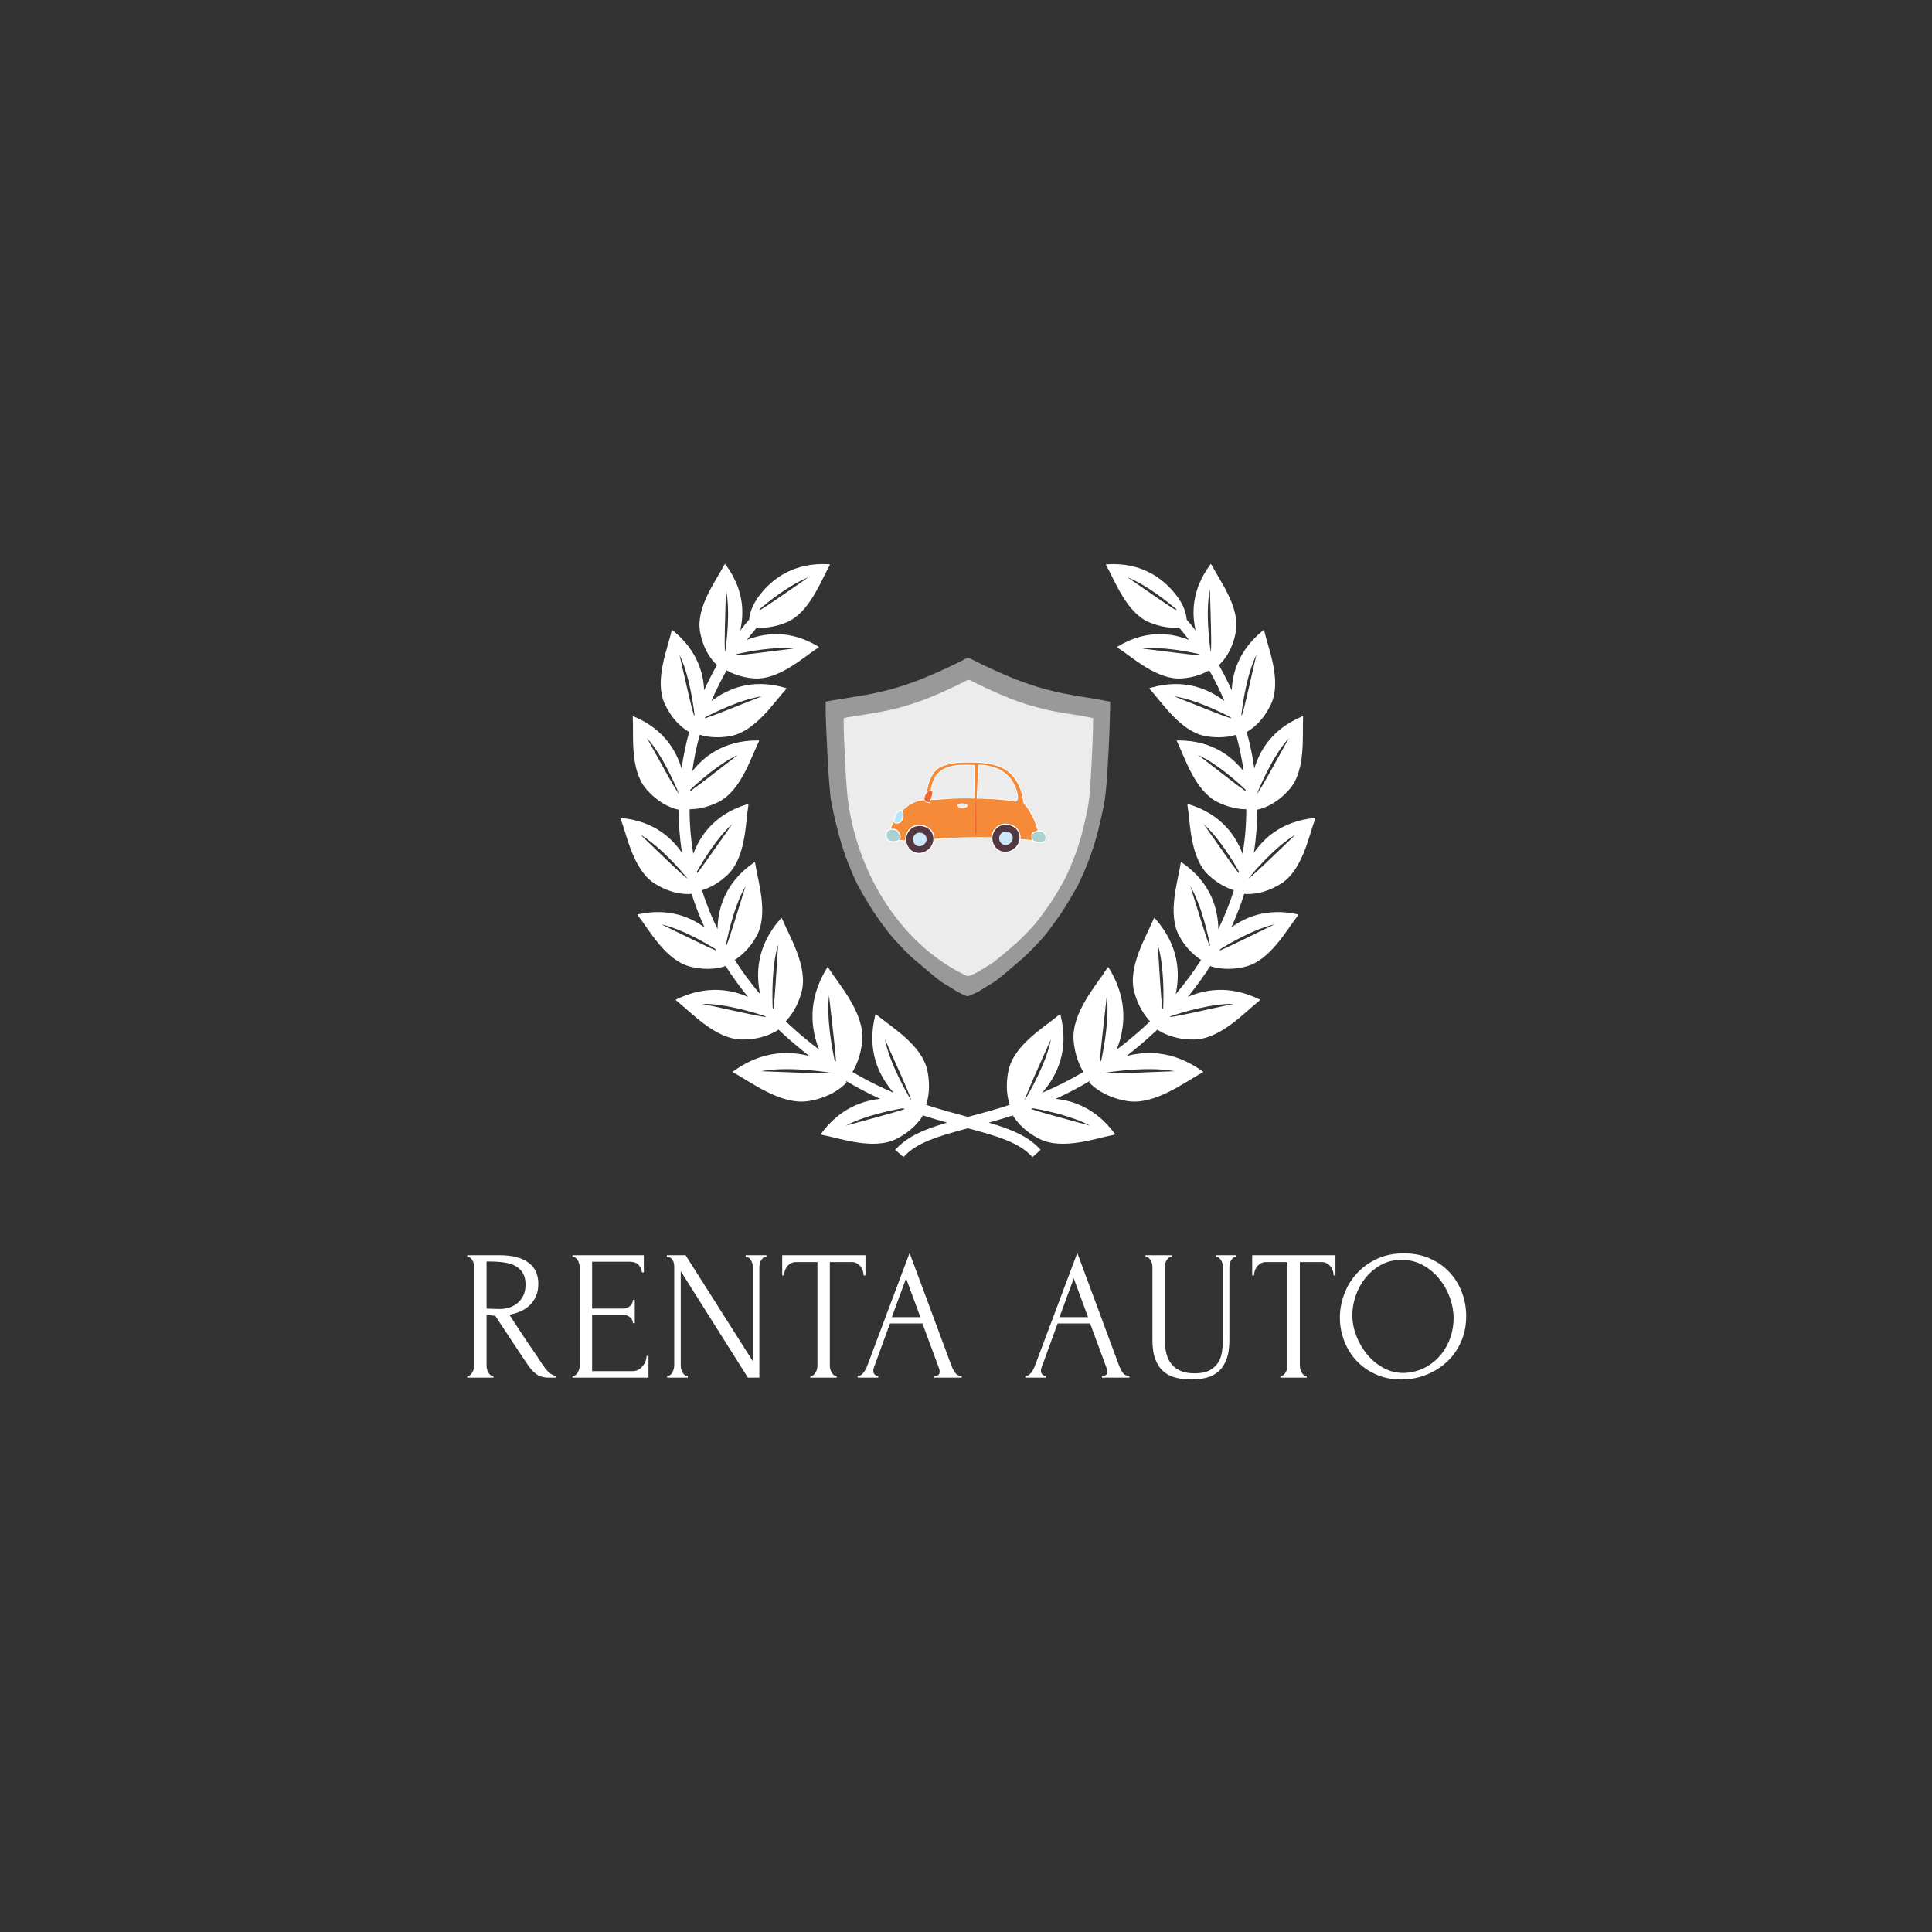 <?xml version="1.0" encoding="UTF-8" standalone="no" ?>
<!DOCTYPE svg PUBLIC "-//W3C//DTD SVG 1.1//EN" "http://www.w3.org/Graphics/SVG/1.1/DTD/svg11.dtd">
<svg xmlns="http://www.w3.org/2000/svg" xmlns:xlink="http://www.w3.org/1999/xlink" version="1.1" width="500" height="500" viewBox="0 0 500 500" xml:space="preserve">
<desc>Created with Fabric.js 3.6.3</desc>
<defs>
</defs>
<rect x="0" y="0" width="100%" height="100%" fill="#333333"></rect>
<g transform="matrix(1.879 0 0 1.879 250.5 222.701)"  >
<path style="stroke: none; stroke-width: 1; stroke-dasharray: none; stroke-linecap: butt; stroke-dashoffset: 0; stroke-linejoin: miter; stroke-miterlimit: 4; fill: rgb(255,255,255); fill-rule: nonzero; opacity: 1;"  transform=" translate(-49.999, -50)" d="M 93.146 53.175 c 2.949 -1.872 3.821 -6.621 4.664 -8.872 l 0.024 -0.169 l -0.17 0.017 c -4.612 0.469 -7.021 2.95 -8.284 4.802 c 0.308 -1.953 0.468 -3.929 0.468 -5.919 c 0 -0.024 -0.001 -0.047 -0.001 -0.071 l 0.02 0.027 c 0 0 2.312 -0.332 4.461 -2.856 c 2.264 -2.66 1.694 -7.454 1.835 -9.854 l -0.027 -0.169 l -0.157 0.067 c -4.351 1.846 -5.896 5.012 -6.531 7.159 c -0.242 -1.709 -0.596 -3.394 -1.051 -5.045 c 0.445 -0.238 2.202 -1.305 3.388 -3.925 c 1.438 -3.183 -0.437 -7.632 -0.966 -9.977 l -0.072 -0.155 l -0.133 0.107 c -3.421 2.776 -4.181 5.979 -4.282 8.215 c -0.536 -1.193 -1.13 -2.36 -1.782 -3.499 l 0.024 0.011 c 0 0 1.777 -1.425 2.328 -4.61 c 0.581 -3.356 -2.275 -7.098 -3.348 -9.182 l -0.106 -0.128 l -0.099 0.134 c -2.648 3.588 -2.477 6.911 -1.983 9.04 c -0.399 -0.513 -0.813 -1.018 -1.24 -1.514 c -0.071 -1.121 -0.642 -2.509 -1.95 -3.98 c -1.437 -1.618 -4.195 -3.92 -9.004 -3.632 l -0.166 0.01 l 0.051 0.159 c 1.163 2.035 2.745 6.469 5.876 7.809 c 1.76 0.753 3.229 0.81 4.141 0.731 c 0.478 0.559 0.938 1.13 1.381 1.712 c -0.042 -0.017 -0.081 -0.033 -0.122 -0.049 c -2.021 -0.772 -5.531 -1.543 -9.664 0.929 l -0.144 0.085 l 0.117 0.118 c 1.971 1.269 5.419 4.474 8.815 4.22 c 1.728 -0.129 2.98 -0.656 3.776 -1.119 c 0.786 1.371 1.484 2.787 2.095 4.239 c -0.113 -0.087 -0.231 -0.175 -0.353 -0.261 c -1.809 -1.286 -5.096 -2.953 -9.835 -1.561 l -0.164 0.048 l 0.087 0.147 c 1.63 1.767 4.231 5.834 7.668 6.454 c 1.856 0.335 3.302 0.088 4.204 -0.188 c 0.455 1.647 0.804 3.329 1.038 5.036 c -0.009 -0.011 -0.016 -0.021 -0.024 -0.032 c -1.382 -1.736 -4.079 -4.248 -9.02 -4.222 l -0.17 0.001 l 0.042 0.166 c 1.077 2.149 2.451 6.778 5.582 8.325 c 1.611 0.797 3.008 0.981 3.953 0.984 c 0 0.032 0.001 0.064 0.001 0.096 c 0 2.039 -0.171 4.064 -0.508 6.063 c -0.019 -0.049 -0.035 -0.098 -0.055 -0.148 c -0.807 -2.068 -2.642 -5.264 -7.368 -6.698 l -0.163 -0.05 l -0.009 0.17 c 0.395 2.372 0.339 7.2 2.873 9.604 c 1.321 1.253 2.618 1.841 3.521 2.118 c -0.572 1.825 -1.288 3.616 -2.138 5.365 c -0.003 -0.17 -0.009 -0.344 -0.021 -0.523 c -0.136 -2.215 -0.903 -5.818 -4.965 -8.631 l -0.142 -0.097 l -0.06 0.16 c -0.35 2.379 -1.88 6.958 -0.203 10.021 c 0.998 1.822 2.232 2.814 3.016 3.301 c -1.044 1.63 -2.214 3.212 -3.504 4.734 c 0.032 -0.146 0.062 -0.294 0.089 -0.446 c 0.407 -2.275 0.518 -6.111 -2.901 -9.956 l -0.118 -0.133 l -0.101 0.146 c -0.938 2.32 -3.614 6.578 -2.67 10.091 c 0.546 2.031 1.509 3.32 2.18 4.021 c -0.188 0.178 -0.374 0.356 -0.564 0.532 c -1.361 1.253 -2.711 2.37 -4.043 3.374 c 0.043 -0.107 0.087 -0.214 0.127 -0.326 c 0.845 -2.292 1.667 -6.265 -1.181 -10.897 l -0.099 -0.161 l -0.133 0.135 c -1.405 2.242 -4.976 6.18 -4.642 10.01 c 0.173 1.992 0.81 3.421 1.351 4.31 c -1.962 1.158 -3.866 2.094 -5.695 2.87 c 0.175 -0.195 0.351 -0.402 0.524 -0.626 c 1.399 -1.802 3.255 -5.104 2.031 -10.033 l -0.042 -0.17 l -0.155 0.082 c -1.886 1.598 -6.177 4.091 -6.964 7.595 c -0.509 2.264 -0.136 3.958 0.154 4.812 c -2.058 0.672 -3.977 1.184 -5.719 1.649 c -0.014 0.003 -0.028 0.007 -0.042 0.01 c -0.014 -0.003 -0.028 -0.007 -0.042 -0.01 c -1.743 -0.466 -3.662 -0.978 -5.719 -1.649 c 0.29 -0.854 0.662 -2.549 0.154 -4.812 c -0.787 -3.504 -5.079 -5.997 -6.964 -7.595 l -0.156 -0.082 l -0.042 0.17 c -1.224 4.929 0.631 8.231 2.032 10.033 c 0.173 0.224 0.349 0.431 0.524 0.626 c -1.83 -0.776 -3.734 -1.712 -5.696 -2.87 c 0.541 -0.889 1.177 -2.317 1.35 -4.31 c 0.334 -3.83 -3.236 -7.768 -4.642 -10.01 l -0.131 -0.135 l -0.098 0.161 c -2.848 4.633 -2.026 8.605 -1.183 10.897 c 0.042 0.112 0.085 0.219 0.128 0.325 c -1.332 -1.003 -2.681 -2.12 -4.042 -3.373 c -0.191 -0.176 -0.378 -0.354 -0.566 -0.532 c 0.671 -0.7 1.635 -1.989 2.18 -4.021 c 0.944 -3.513 -1.731 -7.771 -2.67 -10.091 l -0.101 -0.146 L 24.2 58.021 c -3.419 3.845 -3.31 7.681 -2.902 9.956 c 0.027 0.152 0.058 0.301 0.089 0.446 c -1.29 -1.522 -2.459 -3.104 -3.503 -4.734 c 0.783 -0.486 2.017 -1.479 3.015 -3.301 c 1.678 -3.063 0.148 -7.643 -0.203 -10.021 l -0.06 -0.16 l -0.14 0.097 c -4.062 2.812 -4.83 6.416 -4.966 8.631 c -0.011 0.18 -0.017 0.354 -0.02 0.523 c -0.85 -1.749 -1.566 -3.54 -2.139 -5.365 c 0.903 -0.277 2.2 -0.865 3.521 -2.118 c 2.535 -2.404 2.479 -7.232 2.873 -9.604 l -0.008 -0.17 l -0.164 0.05 c -4.728 1.435 -6.561 4.63 -7.368 6.698 c -0.02 0.05 -0.036 0.099 -0.055 0.148 c -0.336 -2 -0.508 -4.025 -0.508 -6.064 c 0 -0.032 0.001 -0.064 0.001 -0.096 c 0.944 -0.003 2.341 -0.187 3.953 -0.984 c 3.131 -1.547 4.504 -6.176 5.583 -8.325 l 0.042 -0.166 l -0.171 -0.001 c -4.94 -0.026 -7.636 2.486 -9.019 4.222 c -0.008 0.011 -0.016 0.022 -0.024 0.033 c 0.234 -1.707 0.582 -3.389 1.037 -5.037 c 0.903 0.276 2.348 0.523 4.205 0.188 c 3.438 -0.62 6.039 -4.688 7.669 -6.454 l 0.086 -0.147 l -0.164 -0.048 c -4.74 -1.393 -8.026 0.274 -9.835 1.561 c -0.122 0.086 -0.239 0.174 -0.353 0.261 c 0.61 -1.452 1.309 -2.868 2.095 -4.239 c 0.796 0.462 2.049 0.99 3.776 1.119 c 3.396 0.254 6.845 -2.951 8.815 -4.22 l 0.118 -0.118 l -0.143 -0.085 c -4.134 -2.473 -7.644 -1.702 -9.664 -0.929 c -0.042 0.016 -0.081 0.033 -0.123 0.049 c 0.443 -0.582 0.902 -1.153 1.38 -1.712 c 0.912 0.079 2.382 0.022 4.141 -0.731 c 3.131 -1.34 4.713 -5.774 5.876 -7.809 l 0.051 -0.159 l -0.167 -0.01 c -4.808 -0.288 -7.567 2.014 -9.004 3.632 c -1.308 1.471 -1.877 2.859 -1.949 3.98 c -0.427 0.496 -0.841 1.001 -1.241 1.514 c 0.495 -2.129 0.666 -5.452 -1.982 -9.04 l -0.099 -0.134 l -0.106 0.128 c -1.073 2.084 -3.929 5.826 -3.348 9.182 c 0.552 3.185 2.328 4.61 2.328 4.61 l 0.025 -0.011 c -0.653 1.138 -1.247 2.306 -1.782 3.499 c -0.101 -2.235 -0.861 -5.439 -4.282 -8.215 l -0.132 -0.107 L 9.182 18.39 c -0.53 2.345 -2.404 6.794 -0.965 9.977 c 1.186 2.62 2.942 3.688 3.388 3.925 c -0.456 1.651 -0.809 3.336 -1.051 5.045 c -0.636 -2.146 -2.182 -5.313 -6.533 -7.159 l -0.157 -0.067 L 3.837 30.28 c 0.14 2.4 -0.43 7.194 1.834 9.854 c 2.149 2.525 4.46 2.856 4.46 2.856 l 0.021 -0.027 c 0 0.024 -0.001 0.047 -0.001 0.071 c 0 1.99 0.16 3.965 0.467 5.918 c -1.262 -1.852 -3.672 -4.332 -8.284 -4.801 l -0.17 -0.017 l 0.024 0.169 c 0.843 2.251 1.715 7 4.664 8.872 c 2.686 1.705 4.912 1.438 5.088 1.413 c 0.495 1.571 1.092 3.118 1.785 4.636 c -1.802 -1.326 -4.772 -2.747 -9.082 -1.83 l -0.167 0.035 l 0.075 0.154 c 1.491 1.885 3.774 6.139 7.154 7.019 c 2.412 0.628 4.188 0.188 4.921 -0.068 c 0.935 1.458 1.964 2.878 3.089 4.253 c -2.141 -0.933 -5.566 -1.733 -9.813 0.307 l -0.161 0.078 l 0.114 0.137 c 1.973 1.541 5.33 5.284 8.967 5.344 c 2.779 0.045 4.516 -0.969 5.089 -1.365 c 0.179 0.168 0.355 0.337 0.537 0.505 c 1.251 1.151 2.491 2.191 3.718 3.137 c -2.385 -0.622 -6.229 -0.959 -10.432 2.064 l -0.152 0.109 l 0.144 0.121 c 2.337 1.239 6.522 4.516 10.318 3.907 c 3.604 -0.581 5.237 -2.564 5.237 -2.564 l -0.046 -0.112 c -0.014 -0.035 -0.031 -0.068 -0.046 -0.104 c 1.618 0.964 3.197 1.777 4.729 2.477 c -2.281 0.229 -5.458 1.187 -8.103 4.743 l -0.104 0.142 l 0.162 0.067 c 2.432 0.441 7.083 2.173 10.29 0.556 c 2.121 -1.07 3.194 -2.475 3.652 -3.229 c 1.15 0.374 2.259 0.7 3.317 0.996 c -3.044 0.89 -5.489 1.872 -7.147 3.748 l 1.132 1.001 c 1.79 -2.025 4.92 -2.915 8.881 -3.974 c 3.961 1.059 7.091 1.948 8.881 3.974 l 1.133 -1.001 c -1.658 -1.876 -4.104 -2.858 -7.147 -3.748 c 1.059 -0.296 2.168 -0.622 3.318 -0.996 c 0.456 0.754 1.531 2.158 3.651 3.229 c 3.206 1.617 7.858 -0.114 10.289 -0.556 l 0.162 -0.067 l -0.104 -0.142 c -2.646 -3.557 -5.822 -4.515 -8.104 -4.743 c 1.531 -0.699 3.111 -1.513 4.728 -2.476 c -0.015 0.034 -0.032 0.067 -0.046 0.103 l -0.045 0.112 c 0 0 1.633 1.983 5.236 2.564 c 3.796 0.608 7.981 -2.668 10.318 -3.907 l 0.145 -0.121 l -0.153 -0.109 c -4.201 -3.023 -8.046 -2.687 -10.431 -2.064 c 1.226 -0.945 2.467 -1.985 3.718 -3.137 c 0.181 -0.168 0.357 -0.337 0.536 -0.505 c 0.573 0.396 2.311 1.41 5.089 1.365 c 3.637 -0.06 6.994 -3.803 8.967 -5.344 l 0.114 -0.137 l -0.16 -0.078 c -4.248 -2.041 -7.673 -1.239 -9.814 -0.307 c 1.126 -1.375 2.155 -2.795 3.09 -4.253 c 0.734 0.257 2.509 0.696 4.921 0.068 c 3.381 -0.88 5.663 -5.134 7.155 -7.019 l 0.074 -0.154 l -0.167 -0.035 c -4.31 -0.917 -7.279 0.504 -9.081 1.83 c 0.692 -1.518 1.289 -3.064 1.784 -4.636 C 88.235 54.612 90.462 54.879 93.146 53.175 z M 23.856 61.577 c -0.297 4.328 -0.406 7.138 -0.648 8.873 c -0.033 -0.034 -0.067 -0.069 -0.099 -0.104 C 23.042 68.83 22.953 64.545 23.856 61.577 z M 19.368 53.545 c -1.281 4.041 -2.024 6.661 -2.649 8.216 c -0.019 -0.033 -0.039 -0.066 -0.057 -0.099 C 16.918 60.335 17.812 56.176 19.368 53.545 z M 17.529 44.991 c -2.291 3.223 -3.758 5.411 -4.814 6.737 c -0.016 -0.065 -0.032 -0.131 -0.047 -0.195 C 13.486 50.084 15.44 46.846 17.529 44.991 z M 18.289 35.47 c -3.104 2.374 -5.139 4.019 -6.539 4.979 c 0.005 -0.071 0.008 -0.143 0.013 -0.213 C 13 39.071 15.781 36.608 18.289 35.47 z M 21.631 27.377 c -3.798 1.483 -6.259 2.527 -7.868 3.042 c 0.018 -0.052 0.037 -0.102 0.054 -0.153 C 15.194 29.547 18.762 27.798 21.631 27.377 z M 26.003 20.802 c -3.785 0.453 -6.311 0.825 -7.961 0.936 c 0.038 -0.057 0.075 -0.114 0.113 -0.171 C 19.766 21.204 23.33 20.513 26.003 20.802 z M 28.013 11.004 c -3.152 2.148 -5.222 3.644 -6.636 4.503 l -0.104 -0.098 C 22.463 14.396 25.419 12.014 28.013 11.004 z M 16.67 12.628 c 0.653 3.148 0.034 7.696 -0.1 8.597 c -0.01 0.016 -0.021 0.032 -0.032 0.049 C 16.423 19.666 16.573 16.963 16.67 12.628 z M 10.265 21.659 c 1.334 2.71 1.912 6.86 2.075 8.252 c -0.019 0.053 -0.035 0.106 -0.053 0.16 C 11.78 28.475 11.238 25.801 10.265 21.659 z M 5.782 33.122 c 2.3 2.527 4.178 7.093 4.431 7.723 c -0.001 0.009 -0.001 0.02 -0.002 0.029 C 9.268 39.524 7.984 37.046 5.782 33.122 z M 4.888 46.442 c 2.808 1.656 5.797 5.196 6.438 5.976 c 0.006 0.023 0.012 0.047 0.018 0.07 C 10.043 51.462 8.097 49.49 4.888 46.442 z M 7.776 58.794 c 2.749 0.62 6.058 2.54 7.453 3.401 c 0.04 0.071 0.078 0.142 0.117 0.213 C 13.781 61.769 11.417 60.547 7.776 58.794 z M 13.418 69.741 c 3.105 -0.052 7.207 1.215 8.642 1.695 c 0.042 0.044 0.085 0.087 0.127 0.13 C 20.456 71.329 17.709 70.656 13.418 69.741 z M 21.513 79.018 c 3.97 -0.774 9.885 0.26 9.885 0.26 C 29.598 79.402 26.518 79.19 21.513 79.018 z M 38.562 74.599 c 1.829 4.152 3.06 6.718 3.603 8.334 c -0.017 -0.007 -0.034 -0.013 -0.052 -0.02 C 41.593 82.042 39.19 77.902 38.562 74.599 z M 30.87 68.593 c 0.467 4.354 0.858 7.236 0.953 9.099 c -0.058 -0.039 -0.116 -0.076 -0.174 -0.115 C 31.269 75.811 30.499 71.672 30.87 68.593 z M 33.185 86.523 c 2.435 -1.331 6.076 -2.091 7.84 -2.4 c 0.092 0.036 0.187 0.072 0.279 0.106 C 39.65 84.786 37.044 85.441 33.185 86.523 z M 78.487 79.018 c -5.006 0.173 -8.086 0.385 -9.886 0.26 C 68.602 79.277 74.517 78.243 78.487 79.018 z M 69.13 68.593 c 0.371 3.079 -0.398 7.218 -0.778 8.983 c -0.059 0.039 -0.117 0.076 -0.174 0.115 C 68.272 75.829 68.663 72.946 69.13 68.593 z M 61.438 74.599 c -0.628 3.304 -3.03 7.443 -3.551 8.314 c -0.018 0.007 -0.035 0.013 -0.052 0.02 C 58.378 81.316 59.608 78.751 61.438 74.599 z M 66.814 86.523 c -3.858 -1.082 -6.465 -1.737 -8.118 -2.294 c 0.092 -0.034 0.187 -0.07 0.278 -0.106 C 60.738 84.433 64.38 85.192 66.814 86.523 z M 95.112 46.442 c -3.209 3.048 -5.155 5.02 -6.455 6.046 c 0.005 -0.023 0.011 -0.047 0.018 -0.07 C 89.314 51.64 92.304 48.098 95.112 46.442 z M 94.218 33.122 c -2.202 3.925 -3.485 6.403 -4.429 7.752 c 0 -0.01 -0.001 -0.02 -0.001 -0.029 C 90.04 40.215 91.919 35.649 94.218 33.122 z M 89.736 21.659 c -0.975 4.142 -1.517 6.816 -2.022 8.412 c -0.019 -0.053 -0.035 -0.107 -0.054 -0.16 C 87.823 28.517 88.4 24.369 89.736 21.659 z M 83.33 12.628 c 0.098 4.335 0.247 7.038 0.132 8.646 c -0.011 -0.017 -0.021 -0.033 -0.032 -0.049 C 83.295 20.322 82.678 15.776 83.33 12.628 z M 71.986 11.004 c 2.594 1.01 5.55 3.393 6.74 4.405 l -0.104 0.099 C 77.209 14.647 75.139 13.152 71.986 11.004 z M 73.997 20.802 c 2.674 -0.289 6.236 0.402 7.849 0.765 c 0.038 0.057 0.074 0.115 0.112 0.171 C 80.308 21.627 77.782 21.255 73.997 20.802 z M 78.368 27.377 c 2.87 0.421 6.437 2.169 7.813 2.889 c 0.019 0.051 0.037 0.101 0.055 0.153 C 84.628 29.904 82.167 28.861 78.368 27.377 z M 81.712 35.47 c 2.507 1.138 5.288 3.601 6.524 4.765 c 0.006 0.071 0.009 0.143 0.013 0.214 C 86.851 39.489 84.815 37.843 81.712 35.47 z M 82.472 44.991 c 2.088 1.854 4.042 5.093 4.859 6.541 c -0.016 0.065 -0.031 0.131 -0.046 0.196 C 86.229 50.402 84.762 48.214 82.472 44.991 z M 80.633 53.545 c 1.555 2.631 2.449 6.789 2.706 8.117 c -0.019 0.032 -0.038 0.064 -0.058 0.099 C 82.656 60.205 81.913 57.586 80.633 53.545 z M 76.891 70.348 c -0.032 0.034 -0.066 0.068 -0.1 0.103 c -0.24 -1.735 -0.351 -4.544 -0.647 -8.873 C 77.047 64.545 76.957 68.83 76.891 70.348 z M 86.582 69.741 c -4.292 0.915 -7.037 1.588 -8.769 1.825 c 0.042 -0.043 0.085 -0.087 0.127 -0.13 C 79.377 70.956 83.477 69.689 86.582 69.741 z M 92.224 58.794 c -3.641 1.753 -6.005 2.975 -7.569 3.614 c 0.039 -0.071 0.077 -0.142 0.117 -0.213 C 86.166 61.334 89.475 59.414 92.224 58.794 z" stroke-linecap="round" />
</g>
<g transform="matrix(0.079 0 0 0.079 250.5 214.073)"  >
<g style=""   >
		<g transform="matrix(1 0 0 1 0 -2.2737368e-13)"  >
<path style="stroke: none; stroke-width: 1; stroke-dasharray: none; stroke-linecap: butt; stroke-dashoffset: 0; stroke-linejoin: miter; stroke-miterlimit: 4; fill: rgb(255,255,255); fill-rule: nonzero; opacity: 0.5;"  transform=" translate(-466.15, -554)" d="M 466.3 0 h 4.1 L 488 8.8 c 11.7 5.9 19.4 9.7 23.2 11.6 c 3.8 1.8 16.6 7.8 38.4 17.8 c 21.8 10 33.1 15.1 33.9 15.2 c 0.7 0.1 6.5 2.5 17.4 7.2 S 620.1 68.7 626 71 c 5.9 2.2 14.3 5.3 25.4 9.1 c 11.1 3.9 18.1 6.3 21 7.3 s 6.6 2.2 11 3.7 c 4.4 1.4 10 3.1 16.9 5.2 c 6.9 2 15.7 4.5 26.3 7.3 c 10.7 2.8 21 5.4 31 7.6 s 16.5 3.7 19.4 4.3 c 2.9 0.6 12.2 2.3 27.9 5.2 c 15.7 2.8 25.5 4.6 29.5 5.2 s 13.7 2.1 29.2 4.6 c 15.5 2.4 23.3 3.7 23.5 3.7 s 7.7 1.4 22.6 4.3 c 14.8 2.8 22.3 4.3 22.4 4.4 l 0.2 0.2 l -0.9 45.4 c -0.6 30.2 -2.2 69.3 -4.7 117.2 s -4.5 81.4 -6 100.5 s -3.1 35.4 -5 49 s -4.1 26.5 -6.6 38.7 s -5.2 24.5 -8.2 36.8 c -2.9 12.4 -5.5 23.2 -7.8 32.6 c -2.3 9.3 -5 19.4 -8.2 30.1 c -3.1 10.8 -5 17.3 -5.6 19.5 s -1.6 5.1 -2.8 8.5 c -1.3 3.5 -2.7 7.7 -4.4 12.8 c -1.7 5.1 -4.3 12.4 -7.8 21.9 c -3.6 9.5 -6.5 17.2 -8.8 22.8 c -2.3 5.7 -5.1 12.5 -8.5 20.4 c -3.3 7.9 -7.6 17.5 -12.9 28.6 c -5.2 11.2 -8.4 17.7 -9.4 19.5 s -4.9 8.5 -11.4 19.9 c -6.6 11.5 -10.6 18.3 -11.9 20.4 c -1.4 2.1 -4.6 7.5 -9.7 16.1 c -5.1 8.6 -8.5 14.1 -10 16.4 c -1.6 2.3 -4 6 -7.2 11 s -5.9 8.8 -7.8 11.6 c -2 2.7 -4.3 6 -6.9 9.7 c -2.6 3.8 -5.1 7.2 -7.5 10.4 s -4.3 5.8 -5.6 7.9 c -1.4 2.1 -3.3 4.9 -6 8.2 c -2.6 3.3 -5.1 6.7 -7.5 10 s -5 6.8 -7.8 10.4 c -2.8 3.6 -5.2 6.6 -7.2 9.1 s -6.2 7.4 -12.7 14.5 s -14.1 15.2 -22.9 24.4 c -8.8 9.1 -16.5 17 -23.2 23.4 c -6.7 6.5 -11.1 10.6 -13.3 12.3 s -7.3 6.1 -15.4 13.1 c -8 7 -13 11.3 -14.7 12.8 c -1.8 1.5 -6.2 5.3 -13.2 11.3 s -11.6 9.8 -13.8 11.6 c -2.2 1.7 -4.7 3.8 -7.5 6.1 c -2.8 2.3 -6.7 5.5 -11.8 9.6 c -5 4.1 -8.8 7.1 -11.4 9 s -5.1 3.7 -7.5 5.2 s -6.8 4.2 -13.2 7.9 c -6.4 3.8 -10.6 6.3 -12.5 7.6 c -2 1.3 -4.2 2.7 -6.7 4.1 s -5.1 3 -7.8 4.9 c -2.7 1.8 -4.7 3.1 -6 4 c -1.3 0.8 -4 2.2 -8.2 4.3 c -4.2 2 -9.2 4.4 -15.1 7 c -5.9 2.6 -9.9 4.4 -12.2 5.2 l -3.4 1.2 l -3.8 -0.9 c -2.5 -0.6 -5.2 -1.6 -8.2 -3 s -7.8 -3.9 -14.7 -7.3 c -6.9 -3.5 -10.9 -5.6 -11.9 -6.4 s -3.7 -2.6 -8 -5.3 c -4.3 -2.7 -7.5 -4.8 -9.7 -6.1 c -2.2 -1.3 -6.5 -3.9 -12.9 -7.6 c -6.4 -3.8 -10.8 -6.4 -13.2 -7.9 s -4.9 -3.2 -7.5 -5.2 c -2.6 -1.9 -5.6 -4.2 -8.9 -6.9 c -3.3 -2.6 -7.8 -6.2 -13.3 -10.8 c -5.5 -4.6 -10.3 -8.5 -14.4 -11.9 c -4.1 -3.3 -10 -8.4 -17.9 -15.2 c -7.8 -6.8 -12.9 -11.1 -15.1 -12.8 s -7 -5.8 -14.4 -12.2 c -7.4 -6.4 -11.6 -10 -12.4 -10.8 s -4.5 -4.4 -11.1 -10.8 c -6.6 -6.4 -11.2 -11 -13.8 -13.7 c -2.6 -2.7 -8.4 -8.8 -17.2 -18.3 c -8.9 -9.4 -14.2 -15.2 -16 -17.4 c -1.8 -2.1 -4.4 -5.3 -7.8 -9.4 c -3.4 -4.2 -6.2 -7.5 -8.2 -10 s -4 -5.2 -6 -7.9 s -4.1 -5.6 -6.3 -8.5 c -2.2 -2.9 -4.2 -5.6 -6 -7.9 c -1.8 -2.3 -3.3 -4.4 -4.5 -6.2 c -1.3 -1.8 -3 -4.2 -5.2 -7.2 c -2.2 -2.9 -4.1 -5.6 -5.6 -7.9 c -1.6 -2.3 -3.7 -5.4 -6.3 -9.1 c -2.6 -3.8 -4.6 -6.7 -6 -8.8 s -3.6 -5.5 -6.6 -10 c -3 -4.6 -5 -7.7 -6 -9.4 c -0.9 -1.7 -3.6 -6.1 -7.8 -13.1 c -4.3 -7 -7.1 -11.6 -8.5 -13.7 c -1.4 -2.1 -4.8 -8 -10.2 -17.5 c -5.4 -9.5 -9.5 -16.7 -12.2 -21.6 c -2.7 -4.9 -5.1 -9.4 -7.2 -13.7 s -5 -10.7 -8.8 -19.2 s -5.6 -12.9 -5.6 -13.1 c 0 -0.2 -1.9 -4.9 -5.6 -14 c -3.8 -9.1 -6.7 -16.3 -8.8 -21.6 s -5 -13.3 -8.8 -24.1 s -7.5 -22.2 -11.3 -34.4 s -7.9 -27 -12.5 -44.5 s -7.8 -30.4 -9.7 -39 c -1.9 -8.5 -4.5 -20.9 -7.8 -37.1 s -5.3 -26.9 -6 -32 c -0.6 -5.1 -2 -20.6 -4.1 -46.6 s -3.4 -45.6 -4.1 -58.8 c -0.6 -13.2 -1.4 -27.2 -2.2 -42 s -2 -39.1 -3.4 -72.8 C 0.7 202.7 0 178.9 0 164.8 v -21 l 2 -1.1 c 1.4 -0.7 5.1 -1.6 11.1 -2.6 c 6.1 -1 14.4 -2.3 25.1 -4 c 10.7 -1.6 26.9 -4.3 48.6 -7.9 c 21.7 -3.7 37.3 -6.3 46.7 -7.9 c 9.4 -1.6 21.8 -4.2 37.3 -7.6 c 15.5 -3.5 28.9 -6.7 40.1 -9.7 c 11.3 -3 21 -5.9 29.2 -8.5 s 14.5 -4.7 19.1 -6.1 c 4.6 -1.4 9 -2.8 13.2 -4.3 c 4.2 -1.4 12.5 -4.5 25.1 -9.1 c 12.5 -4.7 24.3 -9.4 35.3 -14.2 s 16.8 -7.2 17.6 -7.3 c 0.7 -0.1 6 -2.4 15.8 -6.9 s 18.7 -8.5 26.7 -12.2 c 7.9 -3.7 15.8 -7.3 23.5 -11 s 17.4 -8.4 28.9 -14.3 L 462.2 0 H 466.3 L 466.3 0 L 466.3 0 z" stroke-linecap="round" />
</g>
		<g transform="matrix(1 0 0 1 1.6 2.95)"  >
<path style="stroke: none; stroke-width: 1; stroke-dasharray: none; stroke-linecap: butt; stroke-dashoffset: 0; stroke-linejoin: miter; stroke-miterlimit: 4; fill: rgb(255,255,255); fill-rule: nonzero; opacity: 0.81;"  transform=" translate(-467.75, -556.95)" d="M 468 71.8 h 3.6 l 15.4 7.7 c 10.3 5.2 17 8.5 20.3 10.1 s 14.5 6.8 33.7 15.6 c 19.1 8.8 29 13.3 29.7 13.3 c 0.6 0.1 5.7 2.2 15.3 6.3 c 9.5 4.1 16.9 7.1 22 9.1 s 12.5 4.6 22.3 8 c 9.7 3.4 15.8 5.5 18.4 6.4 c 2.6 0.9 5.8 2 9.6 3.2 s 8.8 2.8 14.8 4.5 c 6 1.8 13.7 3.9 23.1 6.4 c 9.3 2.5 18.4 4.7 27.2 6.7 s 14.5 3.2 17 3.7 c 2.6 0.5 10.7 2 24.5 4.5 c 13.7 2.5 22.4 4 25.8 4.5 c 3.5 0.5 12 1.9 25.6 4 s 20.4 3.2 20.6 3.2 s 6.8 1.2 19.8 3.7 c 13 2.5 19.6 3.8 19.6 3.9 l 0.1 0.1 l -0.8 39.8 c -0.5 26.5 -1.9 60.7 -4.1 102.7 s -3.9 71.3 -5.2 88 c -1.3 16.7 -2.7 31 -4.4 43 c -1.6 11.9 -3.6 23.2 -5.8 33.9 c -2.2 10.7 -4.6 21.4 -7.1 32.3 c -2.6 10.9 -4.9 20.4 -6.9 28.5 c -2 8.2 -4.4 17 -7.1 26.4 c -2.7 9.4 -4.4 15.1 -4.9 17.1 s -1.4 4.4 -2.5 7.5 c -1.1 3 -2.4 6.8 -3.8 11.2 c -1.5 4.4 -3.8 10.9 -6.9 19.2 c -3.1 8.4 -5.7 15 -7.7 20 s -4.5 10.9 -7.4 17.9 c -2.9 6.9 -6.7 15.3 -11.3 25.1 s -7.3 15.5 -8.2 17.1 s -4.3 7.4 -10 17.5 c -5.8 10 -9.3 16 -10.4 17.9 c -1.2 1.9 -4 6.6 -8.5 14.1 c -4.5 7.6 -7.4 12.4 -8.8 14.4 c -1.4 2 -3.5 5.2 -6.3 9.6 c -2.8 4.4 -5.1 7.7 -6.9 10.1 c -1.7 2.4 -3.8 5.2 -6 8.5 c -2.3 3.3 -4.5 6.3 -6.6 9.1 s -3.8 5.1 -4.9 6.9 c -1.2 1.9 -2.9 4.3 -5.2 7.2 s -4.5 5.9 -6.6 8.8 c -2.1 2.9 -4.4 6 -6.9 9.1 s -4.6 5.8 -6.3 8 s -5.5 6.4 -11.1 12.7 c -5.7 6.2 -12.4 13.3 -20.1 21.3 c -7.7 8 -14.5 14.9 -20.3 20.5 c -5.9 5.7 -9.8 9.3 -11.7 10.8 s -6.4 5.3 -13.5 11.5 c -7.1 6.1 -11.4 9.9 -12.9 11.2 c -1.6 1.3 -5.4 4.6 -11.5 9.9 c -6.1 5.2 -10.2 8.6 -12.1 10.1 c -1.9 1.5 -4.1 3.3 -6.6 5.3 s -5.9 4.8 -10.3 8.4 c -4.4 3.6 -7.7 6.2 -10 7.9 s -4.5 3.2 -6.6 4.5 s -6 3.6 -11.5 6.9 c -5.6 3.3 -9.3 5.5 -11 6.7 s -3.7 2.4 -5.9 3.6 c -2.2 1.2 -4.5 2.7 -6.9 4.3 s -4.1 2.8 -5.2 3.5 c -1.1 0.7 -3.5 2 -7.1 3.7 c -3.7 1.8 -8.1 3.8 -13.2 6.1 c -5.1 2.3 -8.7 3.8 -10.7 4.5 l -3 1.1 l -3.3 -0.8 c -2.2 -0.5 -4.5 -1.4 -7.1 -2.6 c -226.2 -108.8 -368.2 -364 -387.8 -608 c -1.8 -22.8 -3 -39.9 -3.6 -51.5 c -0.5 -11.6 -1.2 -23.8 -1.9 -36.8 s -1.7 -34.2 -3 -63.8 c -1.3 -29.5 -1.9 -50.4 -1.9 -62.7 v -18.4 l 1.8 -0.9 c 1.2 -0.6 4.4 -1.4 9.8 -2.3 c 5.3 -0.9 12.6 -2 22 -3.5 c 9.3 -1.4 23.5 -3.7 42.6 -6.9 s 32.7 -5.5 40.9 -6.9 c 8.2 -1.4 19.1 -3.6 32.7 -6.7 c 13.6 -3 25.3 -5.9 35.2 -8.5 c 9.9 -2.7 18.4 -5.2 25.6 -7.5 c 7.1 -2.3 12.7 -4.1 16.8 -5.3 c 4 -1.2 7.9 -2.5 11.5 -3.7 c 3.7 -1.2 11 -3.9 22 -8 s 21.3 -8.2 30.9 -12.4 c 9.6 -4.2 14.7 -6.3 15.4 -6.4 c 0.6 -0.1 5.3 -2.1 13.9 -6 c 8.6 -3.9 16.4 -7.5 23.4 -10.7 s 13.8 -6.4 20.6 -9.6 s 15.2 -7.4 25.3 -12.5 l 15.1 -7.7 C 464.4 71.8 468 71.8 468 71.8 z" stroke-linecap="round" />
</g>
</g>
</g>
<g transform="matrix(1 0 0 1 250.144 341.45)" style=""  ><path fill="#ffffff" opacity="1" d="M-122.69 14.60L-122.69 14.60L-122.45 14.60L-122.45 15.08L-129.22 15.08L-129.22 14.60L-128.98 14.60Q-128.64 14.60-128.35 14.31Q-128.06 14.02-127.85 13.64Q-127.63 13.25-127.54 12.80Q-127.44 12.34-127.44 11.96L-127.44 11.96L-127.44-13.63Q-127.44-13.96-127.54-14.39Q-127.63-14.83-127.85-15.21Q-128.06-15.59-128.35-15.86Q-128.64-16.12-128.98-16.12L-128.98-16.12L-129.22-16.12L-129.22-16.60L-120.86-16.60Q-116.06-16.60-113.45-14.73Q-110.83-12.86-110.83-9.21L-110.83-9.21Q-110.83-7.39-111.43-6.02Q-112.03-4.65-113.04-3.67Q-114.05-2.68-115.42-2.08Q-116.78-1.48-118.32-1.19L-118.32-1.19L-114.86 4.09Q-113.62 6.01-112.32 7.85Q-111.02 9.70-109.78 11.67L-109.78 11.67Q-109.44 12.15-109.03 12.68Q-108.62 13.21-108.17 13.64Q-107.71 14.07-107.21 14.33Q-106.70 14.60-106.18 14.60L-106.18 14.60L-106.18 15.08L-108.24 15.08Q-110.16 15.08-111.38 14.14Q-112.61 13.21-113.42 11.96L-113.42 11.96Q-115.58 8.79-117.72 5.53Q-119.86 2.26-121.97-0.91L-121.97-0.91Q-122.50-0.95-123.10-1.03Q-123.70-1.10-124.22-1.19L-124.22-1.19L-124.22 11.96Q-124.22 12.34-124.13 12.80Q-124.03 13.25-123.82 13.64Q-123.60 14.02-123.34 14.31Q-123.07 14.60-122.69 14.60ZM-123.50-14.97L-124.22-14.97L-124.22-2.78L-123.98-2.78Q-123.60-2.73-122.76-2.71Q-121.92-2.68-120.67-2.68L-120.67-2.68Q-119.66-2.68-118.54-2.99Q-117.41-3.31-116.42-4.05Q-115.44-4.79-114.79-5.99Q-114.14-7.19-114.14-9.02L-114.14-9.02Q-114.14-10.84-114.84-11.99Q-115.54-13.15-116.76-13.82Q-117.98-14.49-119.71-14.73Q-121.44-14.97-123.50-14.97L-123.50-14.97Z"/><path fill="#ffffff" opacity="1" d="M-102.00 15.08L-102.00 14.60L-101.76 14.60Q-101.38 14.60-101.09 14.33Q-100.80 14.07-100.58 13.69Q-100.37 13.30-100.25 12.87Q-100.13 12.44-100.13 12.05L-100.13 12.05L-100.13-13.63Q-100.13-13.96-100.25-14.39Q-100.37-14.83-100.58-15.21Q-100.80-15.59-101.09-15.86Q-101.38-16.12-101.76-16.12L-101.76-16.12L-102.00-16.12L-102.00-16.60L-83.52-16.60L-83.52-12.14L-84.00-12.14Q-84.10-13.24-84.86-14.08Q-85.63-14.92-87.26-14.92L-87.26-14.92L-96.91-14.92L-96.91-2.78L-88.94-2.78Q-87.84-2.78-87.10-3.45Q-86.35-4.12-86.35-5.03L-86.35-5.03L-85.87-5.03L-85.87 0.97L-86.35 0.97Q-86.35 0.10-87.07-0.52Q-87.79-1.15-88.94-1.15L-88.94-1.15L-96.91-1.15L-96.91 13.40L-86.40 13.40Q-85.49 13.40-84.82 12.97Q-84.14 12.53-83.69 11.93Q-83.23 11.33-83.02 10.64Q-82.80 9.94-82.80 9.46L-82.80 9.46L-82.32 9.46L-82.32 15.08L-102.00 15.08Z"/><path fill="#ffffff" opacity="1" d="M-72.38 14.60L-72.38 14.60L-72.14 14.60L-72.14 15.08L-77.47 15.08L-77.47 14.60L-77.23 14.60Q-76.90 14.60-76.58 14.31Q-76.27 14.02-76.08 13.64Q-75.89 13.25-75.77 12.80Q-75.65 12.34-75.65 11.96L-75.65 11.96L-75.65-13.63Q-75.65-13.96-75.72-14.39Q-75.79-14.83-75.98-15.21Q-76.18-15.59-76.51-15.86Q-76.85-16.12-77.33-16.12L-77.33-16.12L-77.57-16.12L-77.57-16.60L-72.72-16.60L-55.30 10.85L-55.30-13.63Q-55.30-13.96-55.42-14.39Q-55.54-14.83-55.75-15.21Q-55.97-15.59-56.26-15.86Q-56.54-16.12-56.93-16.12L-56.93-16.12L-57.17-16.12L-57.17-16.60L-51.79-16.60L-51.79-16.12L-52.03-16.12Q-52.42-16.12-52.70-15.86Q-52.99-15.59-53.21-15.21Q-53.42-14.83-53.52-14.39Q-53.62-13.96-53.62-13.63L-53.62-13.63L-53.62 15.08L-56.59 15.08L-73.97-12.47L-73.97 11.96Q-73.97 12.34-73.87 12.80Q-73.78 13.25-73.56 13.64Q-73.34 14.02-73.06 14.31Q-72.77 14.60-72.38 14.60Z"/><path fill="#ffffff" opacity="1" d="M-33.84 14.60L-33.84 14.60L-33.60 14.60L-33.60 15.08L-40.42 15.08L-40.42 14.60L-40.18 14.60Q-39.79 14.60-39.50 14.31Q-39.22 14.02-39.00 13.64Q-38.78 13.25-38.69 12.80Q-38.59 12.34-38.59 11.96L-38.59 11.96L-38.59-14.83L-44.16-14.83Q-44.93-14.83-45.50-14.49Q-46.08-14.15-46.46-13.65Q-46.85-13.15-47.04-12.55Q-47.23-11.95-47.23-11.37L-47.23-11.37L-47.71-11.37L-47.71-16.60L-26.16-16.60L-26.16-11.37L-26.64-11.37Q-26.64-11.95-26.83-12.55Q-27.02-13.15-27.41-13.65Q-27.79-14.15-28.37-14.49Q-28.94-14.83-29.71-14.83L-29.71-14.83L-35.38-14.83L-35.38 11.96Q-35.38 12.34-35.28 12.80Q-35.18 13.25-34.97 13.64Q-34.75 14.02-34.49 14.31Q-34.22 14.60-33.84 14.60Z"/><path fill="#ffffff" opacity="1" d="M-8.35 15.08L-8.35 14.60L-8.11 14.60Q-6.96 14.60-6.96 13.54L-6.96 13.54Q-6.96 13.16-7.10 12.73L-7.10 12.73L-11.42 1.06L-19.82 1.06L-24.00 12.53Q-24.14 12.92-24.14 13.25L-24.14 13.25Q-24.14 13.88-23.81 14.24Q-23.47 14.60-23.09 14.60L-23.09 14.60L-22.85 14.60L-22.85 15.08L-28.18 15.08L-28.18 14.60L-27.94 14.60Q-27.31 14.60-26.71 13.85Q-26.11 13.11-25.73 12.10L-25.73 12.10L-14.74-17.18L-3.98 11.81Q-3.65 12.77-3.05 13.69Q-2.45 14.60-1.49 14.60L-1.49 14.60L-1.25 14.60L-1.25 15.08L-8.35 15.08ZM-15.65-10.60L-19.34-0.57L-11.95-0.57L-15.65-10.60Z"/><path fill="#ffffff" opacity="1" d=""/><path fill="#ffffff" opacity="1" d="M35.04 15.08L35.04 14.60L35.28 14.60Q36.43 14.60 36.43 13.54L36.43 13.54Q36.43 13.16 36.29 12.73L36.29 12.73L31.97 1.06L23.57 1.06L19.39 12.53Q19.25 12.92 19.25 13.25L19.25 13.25Q19.25 13.88 19.58 14.24Q19.92 14.60 20.30 14.60L20.30 14.60L20.54 14.60L20.54 15.08L15.22 15.08L15.22 14.60L15.46 14.60Q16.08 14.60 16.68 13.85Q17.28 13.11 17.66 12.10L17.66 12.10L28.66-17.18L39.41 11.81Q39.74 12.77 40.34 13.69Q40.94 14.60 41.90 14.60L41.90 14.60L42.14 14.60L42.14 15.08L35.04 15.08ZM27.74-10.60L24.05-0.57L31.44-0.57L27.74-10.60Z"/><path fill="#ffffff" opacity="1" d="M46.32-16.12L46.32-16.60L53.14-16.60L53.14-16.12L52.90-16.12Q52.51-16.12 52.22-15.86Q51.94-15.59 51.72-15.21Q51.50-14.83 51.41-14.39Q51.31-13.96 51.31-13.63L51.31-13.63L51.31 5.33Q51.31 7.21 51.70 8.79Q52.08 10.37 52.99 11.53Q53.90 12.68 55.39 13.33Q56.88 13.97 59.04 13.97L59.04 13.97Q61.44 13.97 62.88 13.21Q64.32 12.44 65.09 11.21Q65.86 9.99 66.10 8.45Q66.34 6.92 66.34 5.43L66.34 5.43L66.34-13.63Q66.34-13.96 66.24-14.39Q66.14-14.83 65.93-15.21Q65.71-15.59 65.42-15.86Q65.14-16.12 64.80-16.12L64.80-16.12L64.56-16.12L64.56-16.60L69.79-16.60L69.79-16.12L69.55-16.12Q69.17-16.12 68.90-15.86Q68.64-15.59 68.42-15.21Q68.21-14.83 68.11-14.39Q68.02-13.96 68.02-13.63L68.02-13.63L68.02 5.29Q68.02 8.41 67.25 10.40Q66.48 12.39 65.14 13.54Q63.79 14.69 61.99 15.13Q60.19 15.56 58.18 15.56L58.18 15.56Q56.02 15.56 54.17 15.10Q52.32 14.65 50.98 13.49Q49.63 12.34 48.86 10.35Q48.10 8.36 48.10 5.33L48.10 5.33L48.10-13.63Q48.10-13.96 48.00-14.39Q47.90-14.83 47.69-15.21Q47.47-15.59 47.18-15.86Q46.90-16.12 46.56-16.12L46.56-16.12L46.32-16.12Z"/><path fill="#ffffff" opacity="1" d="M87.79 14.60L87.79 14.60L88.03 14.60L88.03 15.08L81.22 15.08L81.22 14.60L81.46 14.60Q81.84 14.60 82.13 14.31Q82.42 14.02 82.63 13.64Q82.85 13.25 82.94 12.80Q83.04 12.34 83.04 11.96L83.04 11.96L83.04-14.83L77.47-14.83Q76.70-14.83 76.13-14.49Q75.55-14.15 75.17-13.65Q74.78-13.15 74.59-12.55Q74.40-11.95 74.40-11.37L74.40-11.37L73.92-11.37L73.92-16.60L95.47-16.60L95.47-11.37L94.99-11.37Q94.99-11.95 94.80-12.55Q94.61-13.15 94.22-13.65Q93.84-14.15 93.26-14.49Q92.69-14.83 91.92-14.83L91.92-14.83L86.26-14.83L86.26 11.96Q86.26 12.34 86.35 12.80Q86.45 13.25 86.66 13.64Q86.88 14.02 87.14 14.31Q87.41 14.60 87.79 14.60Z"/><path fill="#ffffff" opacity="1" d="M113.18-17.08L113.18-17.08Q116.93-17.08 119.90-15.76Q122.88-14.44 124.97-12.21Q127.06-9.98 128.18-7.03Q129.31-4.07 129.31-0.86L129.31-0.86Q129.31 2.74 127.99 5.77Q126.67 8.79 124.37 10.95Q122.06 13.11 119.02 14.33Q115.97 15.56 112.51 15.56L112.51 15.56Q108.82 15.56 105.86 14.21Q102.91 12.87 100.87 10.66Q98.83 8.45 97.73 5.57Q96.62 2.69 96.62-0.43L96.62-0.43Q96.62-3.50 97.73-6.50Q98.83-9.50 100.97-11.85Q103.10-14.20 106.18-15.64Q109.25-17.08 113.18-17.08ZM113.14 13.88L113.14 13.88Q116.35 13.73 118.78 12.41Q121.20 11.09 122.83 9.05Q124.46 7.01 125.26 4.57Q126.05 2.12 126.05-0.28L126.05-0.28Q126.05-2.92 125.09-5.61Q124.13-8.30 122.35-10.48Q120.58-12.67 118.10-14.03Q115.63-15.40 112.56-15.40L112.56-15.40Q109.58-15.40 107.23-14.08Q104.88-12.76 103.22-10.70Q101.57-8.63 100.70-6.09Q99.84-3.55 99.84-1.10L99.84-1.10Q99.84 1.54 100.85 4.21Q101.86 6.87 103.63 9.03Q105.41 11.19 107.83 12.53Q110.26 13.88 113.14 13.88Z"/></g><g transform="matrix(0.255 0 0 0.255 250 209.073)"  >
<g style=""   >
		<g transform="matrix(0.13 0 0 0.13 -1.152 -6.196)"  >
<path style="stroke: none; stroke-width: 1; stroke-dasharray: none; stroke-linecap: butt; stroke-dashoffset: 0; stroke-linejoin: miter; stroke-miterlimit: 4; fill: rgb(245,139,57); fill-rule: nonzero; opacity: 1;"  transform=" translate(-758.754, -702.785)" d="M 1334.783 957.069 c -19.471 -111.56 -73.544 -195.851 -118.566 -250.606 c -0.084 -2.745 -0.249 -6.919 -0.608 -11.98 c 0 -0 -7.4 -104.393 -78.077 -190.121 C 1042.315 388.869 869.98 391.863 733.328 394.238 c -54.91 0.954 -96.294 12.273 -121.285 19.286 c -30.678 8.609 -45.72 15.942 -58.647 24.718 c -29.791 20.228 -44.786 45.717 -54.327 62.346 c -40.757 71.036 -42.396 156.165 -41.924 187.462 a 208.426 208.426 0 0 0 -34.756 1.016 s -48.635 5.515 -98.116 36.799 C 263.473 764.305 149.427 893.857 181.994 963.536 c 37.846 80.975 247.902 25.918 611.156 19.402 a 3863.841 3863.841 0 0 1 548.1 29.103 A 498.084 498.084 0 0 0 1334.783 957.069 Z M 770.931 741.516 c -9.12 7.587 -53.81 5.901 -61.107 -0.843 s -7.296 -10.959 0 -16.86 c 10.204 -8.253 54.722 -4.215 60.195 0 C 775.49 728.028 780.051 733.929 770.931 741.516 Z m 59.406 -136.014 q -0.725 34.719 -1.591 69.448 c -74.211 -2.402 -134.641 -0.515 -176.96 1.755 c -69.593 3.734 -159.757 12.241 -160.459 6.714 a 0.476 0.476 0 0 1 -0.004 -0.054 l -0 -0.01 c -3.423 -131.201 50.144 -192.827 50.144 -192.827 c 52.505 -60.405 135.828 -68.256 158.807 -70.421 c 10.9 -1.027 36.459 -2.521 64.672 -2.874 c 28.123 -0.352 51.592 0.521 68.266 1.437 Q 832.286 512.106 830.336 605.502 Z m 330.908 88.565 c -7.937 6.214 -20.167 4.208 -30.066 1.089 c -73.485 -11.74 -172.595 -17.924 -276.56 -19.822 q 5.6 -129.359 11.2 -258.718 h 0.003 c 41.495 0.863 171.089 8.868 245.348 103.7 C 1155.832 577.352 1186.891 673.986 1161.245 694.067 Z" stroke-linecap="round" />
</g>
		<g transform="matrix(0.13 0 0 0.13 -1.139 -6.169)"  >
<path style="stroke: none; stroke-width: 1; stroke-dasharray: none; stroke-linecap: butt; stroke-dashoffset: 0; stroke-linejoin: miter; stroke-miterlimit: 4; fill: rgb(255,255,255); fill-rule: nonzero; opacity: 1;"  transform=" translate(-758.852, -702.998)" d="M 1344.467 1015.466 l -3.589 -0.449 a 3872.261 3872.261 0 0 0 -547.675 -29.08 c -117.713 2.111 -221.14 9.453 -304.244 15.351 c -88.826 6.305 -158.986 11.286 -210.563 7.85 c -55.962 -3.726 -86.532 -17.399 -99.12 -44.332 c -33.854 -72.435 82.975 -203.278 143.395 -241.478 c 49.489 -31.289 98.888 -37.188 99.381 -37.244 a 212.044 212.044 0 0 1 32.058 -1.179 c -0.344 -42.72 5.01 -120.716 42.358 -185.81 c 9.078 -15.822 24.272 -42.305 55.244 -63.334 c 12.688 -8.615 27.666 -16.185 59.521 -25.125 c 22.935 -6.436 65.626 -18.417 122.043 -19.397 c 68.374 -1.188 145.875 -2.535 218.24 10.912 c 83.942 15.598 145.546 48.407 188.33 100.303 c 36.836 44.679 56.282 94.42 66.11 128.281 c 10.196 35.134 12.446 60.958 12.639 63.538 l 0.007 -0 c 0.261 3.674 0.455 7.395 0.581 11.077 c 62.988 76.854 102.875 161.366 118.556 251.207 a 503.104 503.104 0 0 1 6.506 55.303 Z m -482.324 -36.146 a 3878.053 3878.053 0 0 1 475.877 29.295 a 497.324 497.324 0 0 0 -6.191 -51.031 c -15.555 -89.115 -55.231 -172.963 -117.929 -249.217 l -0.65 -0.791 l -0.031 -1.023 c -0.12 -3.935 -0.322 -7.925 -0.601 -11.86 c -0.019 -0.259 -1.971 -26.34 -12.479 -62.479 c -9.672 -33.265 -28.787 -82.118 -64.921 -125.947 c -94.297 -114.375 -264.818 -111.41 -401.837 -109.032 c -55.644 0.967 -97.852 12.812 -120.527 19.176 c -31.075 8.72 -45.569 16.026 -57.772 24.312 c -29.826 20.252 -44.589 45.983 -53.41 61.357 C 464.088 567.586 459.522 646.685 460.145 688.004 l 0.049 3.215 l -3.211 -0.174 a 205.881 205.881 0 0 0 -34.256 1.001 c -0.479 0.055 -48.575 5.833 -96.851 36.354 C 293.106 749.119 249.807 792.832 220.581 834.703 c -36.882 52.838 -49.62 98.141 -35.869 127.562 c 24.7 52.849 129.762 45.393 303.823 33.038 c 83.175 -5.903 186.689 -13.25 304.562 -15.365 Q 827.578 979.32 862.143 979.32 Z M 743.285 749.577 c -15.163 0 -30.985 -2.53 -35.497 -6.7 c -3.073 -2.841 -6.582 -6.685 -6.431 -11.236 c 0.145 -4.405 3.593 -7.743 6.581 -10.16 c 11.284 -9.127 57.115 -5.279 63.913 -0.044 c 4.824 3.717 7.205 7.433 7.278 11.36 c 0.071 3.792 -2.042 7.501 -6.278 11.026 l -1.919 -2.306 l 1.919 2.306 C 768.034 747.829 755.886 749.577 743.285 749.577 Z m -7.548 -27.557 c -11.82 0 -20.784 1.503 -24.026 4.125 c -2.883 2.332 -4.308 4.193 -4.357 5.693 c -0.053 1.61 1.421 3.779 4.507 6.632 c 5.965 5.514 49.214 7.345 57.152 0.74 c 2.768 -2.302 4.152 -4.422 4.117 -6.301 c -0.037 -1.988 -1.653 -4.187 -4.941 -6.719 c -1.489 -1.144 -11.656 -3.478 -26.614 -4.054 C 739.564 722.058 737.613 722.02 735.736 722.02 Z m 411.975 -20.917 a 58.618 58.618 0 0 1 -17.222 -3.019 c -68.15 -10.87 -163.553 -17.699 -275.925 -19.75 l -3.075 -0.056 l 11.456 -264.662 h 2.873 c 38.752 0.805 77.197 6.592 111.247 16.736 c 58.39 17.396 104.304 47.042 136.466 88.114 c 21.716 27.733 41.124 65.759 51.915 101.721 c 11.488 38.287 10.632 66.076 -2.352 76.242 v 0 C 1159.117 699.544 1153.972 701.102 1147.711 701.102 Z M 857.749 672.392 c 111.432 2.126 206.089 8.967 273.903 19.801 l 0.428 0.101 c 12.567 3.96 21.76 3.763 27.315 -0.589 c 10.772 -8.435 10.887 -34.526 0.304 -69.793 c -10.587 -35.283 -29.612 -72.572 -50.893 -99.747 c -66.471 -84.887 -177.723 -100.779 -240.118 -102.48 Z M 504.922 688.252 c -14.099 0 -16.204 -1.553 -16.572 -4.456 l -0.028 -0.431 c -1.781 -68.225 12.074 -117.471 24.01 -146.756 C 525.334 504.708 538.642 489.204 539.202 488.56 c 22.666 -26.076 53.557 -45.569 91.817 -57.937 c 30.581 -9.886 57.484 -12.42 68.973 -13.503 c 10.206 -0.962 35.916 -2.524 64.916 -2.888 c 22.818 -0.283 45.859 0.2 68.467 1.442 l 2.864 0.158 l -0.028 2.868 c -0.613 61.952 -1.58 124.822 -2.876 186.865 c -0.475 22.806 -1.011 46.175 -1.591 69.459 l -0.075 3.021 l -3.021 -0.098 c -59.623 -1.93 -119.073 -1.34 -176.703 1.753 c -20.718 1.112 -43.1 2.636 -64.744 4.11 C 542.846 686.831 518.402 688.252 504.922 688.252 Z M 494.283 681.707 c 8.477 1.841 53.005 -1.192 92.51 -3.883 c 21.666 -1.475 44.069 -3 64.831 -4.115 c 56.827 -3.05 115.417 -3.671 174.197 -1.854 c 0.551 -22.276 1.061 -44.604 1.516 -66.416 h 0 c 1.274 -61.063 2.231 -122.926 2.846 -183.927 c -21.555 -1.121 -43.473 -1.55 -65.2 -1.28 c -28.82 0.361 -54.32 1.909 -64.428 2.862 C 630.811 429.665 578.047 453.015 543.73 492.497 c -0.13 0.15 -13.342 15.597 -25.97 46.692 C 506.193 567.675 492.783 615.447 494.283 681.707 Z" stroke-linecap="round" />
</g>
		<g transform="matrix(0.13 0 0 0.13 9.884 10.071)"  >
<path style="stroke: none; stroke-width: 1; stroke-dasharray: none; stroke-linecap: butt; stroke-dashoffset: 0; stroke-linejoin: miter; stroke-miterlimit: 4; fill: rgb(241,103,54); fill-rule: nonzero; opacity: 1;"  transform=" translate(-843.641, -827.92)" d="M 849.572 900.064 c -0.044 -22.946 -0.265 -45.889 -0.464 -68.834 c -0.376 -43.308 -0.148 -86.757 -2.336 -130.02 a 3.034 3.034 0 0 0 -6.065 0 c -2.188 43.263 -1.96 86.712 -2.336 130.02 c -0.177 20.395 -0.411 40.79 -0.45 61.185 c -0.039 20.383 -2.557 42.293 1.938 62.256 c 0.867 3.852 6.892 3.852 7.76 0 C 851.593 937.023 849.606 918.077 849.572 900.064 Z" stroke-linecap="round" />
</g>
		<g transform="matrix(0.13 0 0 0.13 -38.178 -11.292)"  >
<path style="stroke: none; stroke-width: 1; stroke-dasharray: none; stroke-linecap: butt; stroke-dashoffset: 0; stroke-linejoin: miter; stroke-miterlimit: 4; fill: rgb(241,103,54); fill-rule: nonzero; opacity: 1;"  transform=" translate(-473.941, -663.588)" d="M 452.169 642.639 c 16.092 -29.546 32.114 -28.666 52.763 -21.878 c 10.983 3.611 -14.641 92.791 -27.558 89.475 C 458.906 705.495 420.993 699.881 452.169 642.639 Z" stroke-linecap="round" />
</g>
		<g transform="matrix(0.13 0 0 0.13 -38.18 -11.293)"  >
<path style="stroke: none; stroke-width: 1; stroke-dasharray: none; stroke-linecap: butt; stroke-dashoffset: 0; stroke-linejoin: miter; stroke-miterlimit: 4; fill: rgb(255,255,255); fill-rule: nonzero; opacity: 1;"  transform=" translate(-473.927, -663.573)" d="M 478.047 712.822 a 5.171 5.171 0 0 1 -1.296 -0.165 c -0.985 -0.253 -2.026 -0.508 -3.108 -0.774 c -11.538 -2.831 -27.34 -6.708 -33.452 -20.552 c -5.239 -11.866 -2.039 -28.185 9.782 -49.888 h 0 c 17.654 -32.414 36.439 -29.401 55.739 -23.057 c 9.507 3.126 1.183 35.443 -2.838 49.192 C 498.808 681.485 488.481 712.822 478.047 712.822 Z m -23.684 -68.987 c -10.875 19.969 -14.105 35.269 -9.599 45.477 c 5.119 11.594 19.54 15.132 30.069 17.715 c 1.101 0.271 2.159 0.53 3.16 0.787 c 0.709 0.185 3.806 -1.512 8.704 -11.288 c 5.464 -10.905 11.371 -28.333 15.049 -44.4 c 4.875 -21.299 3.27 -28.268 2.324 -29.03 c -18.428 -6.043 -33.845 -8.384 -49.707 20.738 Z" stroke-linecap="round" />
</g>
		<g transform="matrix(0.13 0 0 0.13 1.686 33.38)"  >
<path style="stroke: none; stroke-width: 1; stroke-dasharray: none; stroke-linecap: butt; stroke-dashoffset: 0; stroke-linejoin: miter; stroke-miterlimit: 4; fill: rgb(241,103,54); fill-rule: nonzero; opacity: 1;"  transform=" translate(-780.589, -1007.214)" d="M 780.589 1007.214" stroke-linecap="round" />
</g>
		<g transform="matrix(0.13 0 0 0.13 40.552 30.864)"  >
<path style="stroke: none; stroke-width: 1; stroke-dasharray: none; stroke-linecap: butt; stroke-dashoffset: 0; stroke-linejoin: miter; stroke-miterlimit: 4; fill: rgb(83,55,65); fill-rule: nonzero; opacity: 1;"  transform=" translate(-1079.557, -987.859)" d="M 1001.211 909.065 c -71.401 77.191 -14.234 196.12 80.663 188.212 c 71.36 -5.947 125.859 -76.582 102.655 -148.287 C 1161.108 876.616 1052.873 853.215 1001.211 909.065 Z" stroke-linecap="round" />
</g>
		<g transform="matrix(0.13 0 0 0.13 40.545 30.868)"  >
<path style="stroke: none; stroke-width: 1; stroke-dasharray: none; stroke-linecap: butt; stroke-dashoffset: 0; stroke-linejoin: miter; stroke-miterlimit: 4; fill: rgb(255,255,255); fill-rule: nonzero; opacity: 1;"  transform=" translate(-1079.506, -987.886)" d="M 1072.997 1102.148 c -41.084 0.001 -77.432 -23.068 -96.322 -61.804 A 117.84 117.84 0 0 1 965.624 973.464 c 3.188 -24.744 14.352 -48.069 32.283 -67.455 h 0 c 12.896 -13.942 30.02 -23.919 49.519 -28.852 a 127.703 127.703 0 0 1 108.815 23.823 a 99.749 99.749 0 0 1 32.568 46.624 a 114.59 114.59 0 0 1 -14.037 99.264 a 124.62 124.62 0 0 1 -92.525 54.894 Q 1077.589 1102.15 1072.997 1102.148 Z m -68.482 -190.028 c -38.795 41.94 -35.64 91.698 -19.75 124.279 c 17.343 35.562 50.663 56.745 88.287 56.747 q 4.192 0 8.447 -0.353 a 115.548 115.548 0 0 0 85.781 -50.912 c 18.476 -27.753 23.081 -60.25 12.967 -91.506 c -10.454 -32.305 -39.388 -56.589 -77.398 -64.959 c -37.73 -8.31 -75.412 1.923 -98.334 26.705 Z" stroke-linecap="round" />
</g>
		<g transform="matrix(0.13 0 0 0.13 -46.905 32.062)"  >
<path style="stroke: none; stroke-width: 1; stroke-dasharray: none; stroke-linecap: butt; stroke-dashoffset: 0; stroke-linejoin: miter; stroke-miterlimit: 4; fill: rgb(83,55,65); fill-rule: nonzero; opacity: 1;"  transform=" translate(-406.811, -997.076)" d="M 328.465 918.282 c -71.402 77.191 -14.235 196.12 80.662 188.212 c 71.36 -5.947 125.86 -76.582 102.655 -148.287 C 488.362 885.834 380.127 862.432 328.465 918.282 Z" stroke-linecap="round" />
</g>
		<g transform="matrix(0.13 0 0 0.13 -46.911 32.065)"  >
<path style="stroke: none; stroke-width: 1; stroke-dasharray: none; stroke-linecap: butt; stroke-dashoffset: 0; stroke-linejoin: miter; stroke-miterlimit: 4; fill: rgb(255,255,255); fill-rule: nonzero; opacity: 1;"  transform=" translate(-406.76, -997.103)" d="M 400.251 1111.366 c -41.084 0.001 -77.432 -23.069 -96.323 -61.805 a 117.834 117.834 0 0 1 -11.05 -66.879 c 3.188 -24.744 14.352 -48.069 32.284 -67.455 c 12.896 -13.942 30.02 -23.919 49.518 -28.852 a 127.7 127.7 0 0 1 108.815 23.823 a 99.752 99.752 0 0 1 32.569 46.625 a 114.588 114.588 0 0 1 -14.037 99.263 a 124.62 124.62 0 0 1 -92.526 54.894 Q 404.843 1111.367 400.251 1111.366 Z m 4.032 -219.571 c -28.447 0 -54.858 10.456 -72.515 29.544 c -38.794 41.94 -35.639 91.697 -19.75 124.278 c 17.343 35.562 50.664 56.746 88.288 56.747 q 4.192 0 8.448 -0.353 a 115.549 115.549 0 0 0 85.781 -50.912 c 18.476 -27.753 23.081 -60.25 12.966 -91.505 c -10.454 -32.305 -39.388 -56.589 -77.399 -64.959 A 120.141 120.141 0 0 0 404.283 891.794 Z" stroke-linecap="round" />
</g>
		<g transform="matrix(0.13 0 0 0.13 -73.96 28.027)"  >
<path style="stroke: none; stroke-width: 1; stroke-dasharray: none; stroke-linecap: butt; stroke-dashoffset: 0; stroke-linejoin: miter; stroke-miterlimit: 4; fill: rgb(169,210,208); fill-rule: nonzero; opacity: 1;"  transform=" translate(-198.697, -966.046)" d="M 237.685 935.758 c -19.796 -27.491 -73.402 -21.139 -86.549 -1.922 c -13.146 19.218 -9.86 69.183 24.103 77.832 c 33.962 8.648 72.306 -0.961 76.689 -21.14 C 256.309 970.349 250.831 954.014 237.685 935.758 Z" stroke-linecap="round" />
</g>
		<g transform="matrix(0.13 0 0 0.13 -73.959 28.028)"  >
<path style="stroke: none; stroke-width: 1; stroke-dasharray: none; stroke-linecap: butt; stroke-dashoffset: 0; stroke-linejoin: miter; stroke-miterlimit: 4; fill: rgb(255,255,255); fill-rule: nonzero; opacity: 1;"  transform=" translate(-198.705, -966.045)" d="M 200.967 1018.848 a 109.097 109.097 0 0 1 -26.715 -3.304 c -13.636 -3.472 -24.249 -13.612 -29.884 -28.551 c -6.979 -18.5 -5.489 -42.324 3.467 -55.416 c 7.336 -10.723 25.648 -18.089 45.566 -18.329 c 20.811 -0.224 38.118 7.102 47.53 20.172 h 0 c 14.804 20.56 19.262 37.892 14.905 57.956 c -1.488 6.853 -6.276 12.949 -13.847 17.63 C 231.569 1015.45 216.68 1018.848 200.967 1018.848 Z m -6.535 -97.606 c -0.312 0 -0.621 0.002 -0.935 0.006 c -17.159 0.207 -33.222 6.312 -39.061 14.847 c -6.565 9.597 -9.327 30.204 -2.585 48.075 c 3.316 8.789 10.236 20.021 24.374 23.622 c 21.901 5.576 47.214 3.279 61.556 -5.589 c 3.961 -2.449 8.952 -6.61 10.237 -12.524 c 3.878 -17.858 -0.056 -32.803 -13.58 -51.583 h 0 C 226.708 927.358 212.16 921.242 194.432 921.242 Z" stroke-linecap="round" />
</g>
		<g transform="matrix(0.13 0 0 0.13 73.97 29.334)"  >
<path style="stroke: none; stroke-width: 1; stroke-dasharray: none; stroke-linecap: butt; stroke-dashoffset: 0; stroke-linejoin: miter; stroke-miterlimit: 4; fill: rgb(169,210,208); fill-rule: nonzero; opacity: 1;"  transform=" translate(-1336.62, -976.097)" d="M 1289.038 948.076 c 17.396 -17.275 70.399 -22.089 86.044 -6.797 s 26.399 56.923 5.866 71.366 s -80.177 5.097 -89.955 -4.248 C 1281.216 999.052 1275.349 961.67 1289.038 948.076 Z" stroke-linecap="round" />
</g>
		<g transform="matrix(0.13 0 0 0.13 73.97 29.331)"  >
<path style="stroke: none; stroke-width: 1; stroke-dasharray: none; stroke-linecap: butt; stroke-dashoffset: 0; stroke-linejoin: miter; stroke-miterlimit: 4; fill: rgb(255,255,255); fill-rule: nonzero; opacity: 1;"  transform=" translate(-1336.617, -976.064)" d="M 1345.971 1024.055 c -24.317 0 -50.774 -6.107 -57.741 -12.766 c -6.373 -6.091 -11.103 -21.472 -11.247 -36.572 c -0.123 -12.972 3.157 -23.441 9.237 -29.479 h 0 c 8.751 -8.69 26.44 -15.112 46.164 -16.759 c 20.38 -1.701 37.386 2.014 45.493 9.94 c 11.655 11.393 19.653 34.333 18.21 52.227 c -0.908 11.264 -5.348 20.003 -12.838 25.271 C 1374.934 1021.767 1360.852 1024.055 1345.971 1024.055 Z M 1291.856 950.914 c -4.47 4.439 -6.976 13.087 -6.874 23.727 c 0.136 14.2 4.567 26.844 8.774 30.865 c 7.792 7.448 65.563 17.464 84.889 3.868 c 6.927 -4.872 8.972 -13.224 9.468 -19.372 c 1.253 -15.533 -5.848 -36.106 -15.828 -45.863 c -13.867 -13.555 -64.228 -9.313 -80.429 6.774 Z" stroke-linecap="round" />
</g>
		<g transform="matrix(0.13 0 0 0.13 -68.531 9.169)"  >
<path style="stroke: none; stroke-width: 1; stroke-dasharray: none; stroke-linecap: butt; stroke-dashoffset: 0; stroke-linejoin: miter; stroke-miterlimit: 4; fill: rgb(182,228,249); fill-rule: nonzero; opacity: 1;"  transform=" translate(-240.453, -820.981)" d="M 253.872 772.225 c -31.559 3.945 -51.247 67.261 -48.044 85.198 s 52.528 20.499 64.058 -19.218 C 281.417 798.489 274.371 769.663 253.872 772.225 Z" stroke-linecap="round" />
</g>
		<g transform="matrix(0.13 0 0 0.13 -68.53 9.17)"  >
<path style="stroke: none; stroke-width: 1; stroke-dasharray: none; stroke-linecap: butt; stroke-dashoffset: 0; stroke-linejoin: miter; stroke-miterlimit: 4; fill: rgb(255,255,255); fill-rule: nonzero; opacity: 1;"  transform=" translate(-240.457, -820.982)" d="M 228.504 873.396 q -1.194 0 -2.371 -0.062 c -12.891 -0.683 -22.214 -6.687 -23.751 -15.296 c -2.533 -14.185 6.958 -48.355 22.543 -69.513 c 8.726 -11.846 18.319 -18.498 28.513 -19.772 h 0 c 7.073 -0.884 13.16 1.404 17.607 6.617 c 9.684 11.352 10.508 35.207 2.203 63.812 C 266.32 863.041 246.204 873.396 228.504 873.396 Z m 27.875 -97.832 a 16.702 16.702 0 0 0 -2.074 0.134 h 0 c -8.214 1.026 -16.203 6.739 -23.745 16.978 c -15.036 20.412 -23.28 52.977 -21.288 64.131 c 0.916 5.126 8.001 9.047 17.231 9.536 c 15.479 0.815 33.851 -7.865 40.021 -29.114 c 7.418 -25.55 7.102 -48.048 -0.806 -57.317 A 11.689 11.689 0 0 0 256.38 775.564 Z" stroke-linecap="round" />
</g>
		<g transform="matrix(0.13 0 0 0.13 40.552 30.863)"  >
<path style="stroke: none; stroke-width: 1; stroke-dasharray: none; stroke-linecap: butt; stroke-dashoffset: 0; stroke-linejoin: miter; stroke-miterlimit: 4; fill: rgb(203,232,249); fill-rule: nonzero; opacity: 1;"  transform=" translate(-1079.557, -987.859)" d="M 1041.795 949.881 c -34.415 37.206 -6.861 94.529 38.878 90.718 c 34.396 -2.867 60.664 -36.912 49.48 -71.474 C 1118.864 934.241 1066.695 922.961 1041.795 949.881 Z" stroke-linecap="round" />
</g>
		<g transform="matrix(0.13 0 0 0.13 -46.904 32.062)"  >
<path style="stroke: none; stroke-width: 1; stroke-dasharray: none; stroke-linecap: butt; stroke-dashoffset: 0; stroke-linejoin: miter; stroke-miterlimit: 4; fill: rgb(203,232,249); fill-rule: nonzero; opacity: 1;"  transform=" translate(-406.811, -997.077)" d="M 369.048 959.098 c -34.415 37.206 -6.861 94.529 38.878 90.718 c 34.396 -2.867 60.664 -36.912 49.48 -71.474 C 446.118 943.458 393.949 932.178 369.048 959.098 Z" stroke-linecap="round" />
</g>
</g>
</g>
</svg>